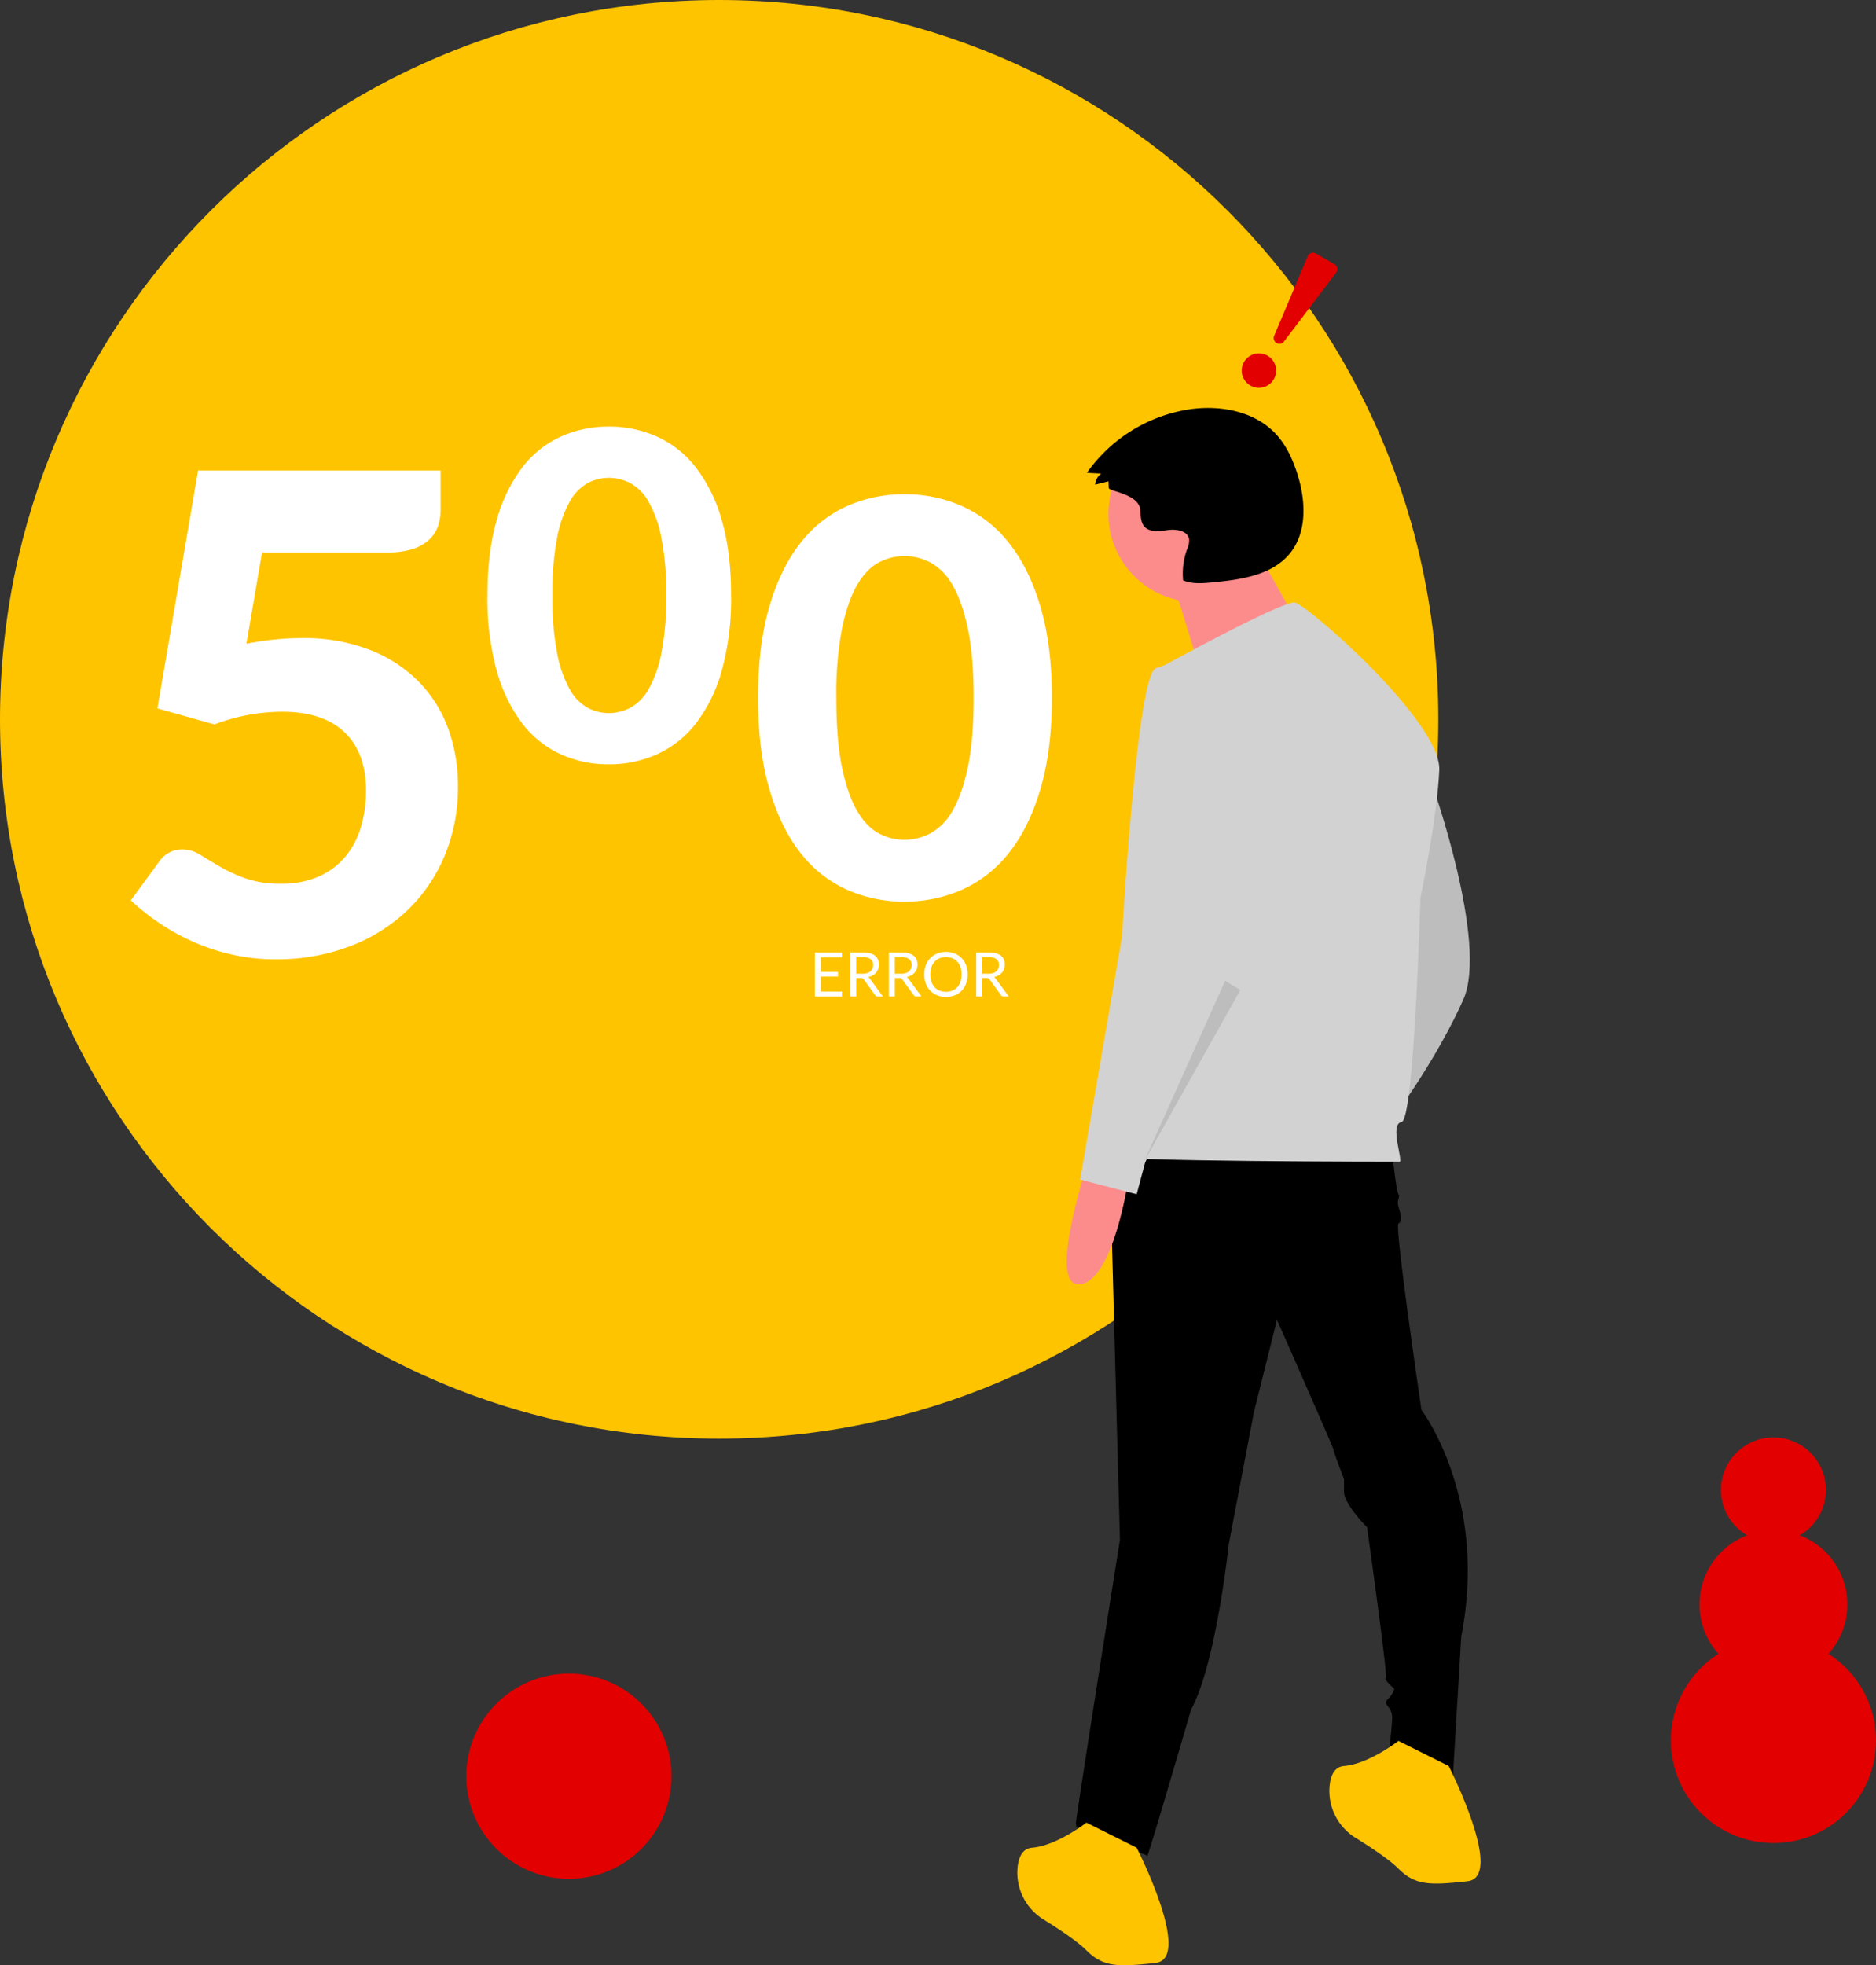 <svg xmlns="http://www.w3.org/2000/svg" width="653.945" height="684.899" viewBox="0 0 653.945 684.899"><rect x="0" y="0" width="653.945" height="684.899" fill="#333333" stroke="none"/><defs><style>.a{fill:#ffc400;}.b{fill:#d2d2d2;}.c{opacity:0.1;}.d{fill:#fff;}.e{fill:#fc8c8c;}.f{fill:#e20000;}</style></defs><path class="a" d="M250.686,0c138.45,0,250.686,112.236,250.686,250.686S389.136,501.371,250.686,501.371,0,389.136,0,250.686,112.236,0,250.686,0Z"/><path class="b" d="M394.232,361.232s19.709,55.477,10.949,75.186-22.629,38.688-22.629,38.688S387.662,364.882,394.232,361.232Z" transform="translate(104.919 -88.112)"/><path class="c" d="M394.232,361.232s19.709,55.477,10.949,75.186-22.629,38.688-22.629,38.688S387.662,364.882,394.232,361.232Z" transform="translate(104.919 -88.112)"/><path d="M493.641,515.451s1.46,13.869,2.19,14.6-.73,2.19,0,4.38,1.46,5.11,0,5.84,8.03,64.966,8.03,64.966,23.359,30.658,13.869,78.836l-2.92,48.907s-22.629,1.46-22.629-6.57a133.734,133.734,0,0,0,1.46-13.869c0-4.38-3.65-4.38-1.46-6.57s2.19-3.65,2.19-3.65-3.65-2.92-2.92-3.65-6.57-52.557-6.57-52.557-8.03-8.03-8.03-12.409v-4.38s-3.65-9.49-3.65-10.22-19.709-45.257-19.709-45.257l-8.03,32.118-8.76,45.987s-4.38,41.608-13.139,57.667c0,0-15.329,52.557-15.329,51.1s-25.549-5.11-24.819-11.679,15.329-98.545,15.329-98.545l-3.65-136.5Z" transform="translate(-8.359 -113.858)"/><path class="a" d="M419.657,771.2s19.709,38.688,6.57,40.148-18.249,1.46-24.089-4.38c-3.193-3.193-9.658-7.476-14.863-10.7a19.221,19.221,0,0,1-9.12-18.277c.385-3.571,1.719-6.514,5-6.788,8.76-.73,18.979-8.76,18.979-8.76Z" transform="translate(85.334 -155.731)"/><path class="a" d="M550.468,805.442s19.709,38.688,6.57,40.148-18.249,1.46-24.089-4.38c-3.193-3.193-9.658-7.476-14.863-10.7a19.221,19.221,0,0,1-9.12-18.277c.385-3.571,1.719-6.514,5-6.788,8.76-.73,18.979-8.759,18.979-8.759Z" transform="translate(-154.241 -161.502)"/><path class="d" d="M89.3-83.483a93.719,93.719,0,0,1-3.254,26.194,53.913,53.913,0,0,1-8.969,18.375A35.955,35.955,0,0,1,63.539-28.119a40.487,40.487,0,0,1-16.867,3.532,40.216,40.216,0,0,1-16.827-3.532A35.4,35.4,0,0,1,16.43-38.914,54.3,54.3,0,0,1,7.58-57.289,94.81,94.81,0,0,1,4.365-83.483q0-15.081,3.215-26.154a54.323,54.323,0,0,1,8.85-18.336,35.4,35.4,0,0,1,13.414-10.795A40.217,40.217,0,0,1,46.672-142.3a40.487,40.487,0,0,1,16.867,3.532,35.954,35.954,0,0,1,13.533,10.795,53.941,53.941,0,0,1,8.969,18.336Q89.3-98.564,89.3-83.483Zm-22.622,0a98.5,98.5,0,0,0-1.707-20.161,41.432,41.432,0,0,0-4.485-12.541,16.342,16.342,0,0,0-6.39-6.429,16.269,16.269,0,0,0-7.422-1.826,15.793,15.793,0,0,0-7.342,1.826,16.3,16.3,0,0,0-6.271,6.429,41.564,41.564,0,0,0-4.405,12.541,100.779,100.779,0,0,0-1.667,20.161,101.275,101.275,0,0,0,1.667,20.241A41.564,41.564,0,0,0,33.059-50.7a16.3,16.3,0,0,0,6.271,6.429,15.793,15.793,0,0,0,7.342,1.826,16.269,16.269,0,0,0,7.422-1.826,16.342,16.342,0,0,0,6.39-6.429,41.432,41.432,0,0,0,4.485-12.541A98.984,98.984,0,0,0,66.674-83.483Z" transform="translate(165.554 290.966)"/><path class="d" d="M47.671-80.357a100.428,100.428,0,0,1,10.046-1.51q4.82-.465,9.349-.465a63.476,63.476,0,0,1,23.4,4.007A48.957,48.957,0,0,1,107.538-67.35a45.312,45.312,0,0,1,10.394,16.375,57.722,57.722,0,0,1,3.484,20.207,61.633,61.633,0,0,1-4.762,24.562,56.565,56.565,0,0,1-13.181,19.046A59.521,59.521,0,0,1,83.382,25.209,71.517,71.517,0,0,1,57.89,29.622a68.155,68.155,0,0,1-15.33-1.684,73.288,73.288,0,0,1-13.646-4.529,76.951,76.951,0,0,1-11.788-6.562A78.19,78.19,0,0,1,7.372,9.066L17.243-4.405a9.638,9.638,0,0,1,8.129-4.3,11.619,11.619,0,0,1,6.155,1.858q3.019,1.858,6.852,4.123A53.608,53.608,0,0,0,47.322,1.4,36.539,36.539,0,0,0,59.749,3.259,31.878,31.878,0,0,0,72.872.763,25.413,25.413,0,0,0,82.1-6.089a28.719,28.719,0,0,0,5.458-10.336,44.32,44.32,0,0,0,1.8-12.833q0-13.123-7.491-20.265T60.1-56.666a67.153,67.153,0,0,0-23.575,4.413L16.663-57.827l14.168-82.92h84.546v13.472a17.827,17.827,0,0,1-.987,6.1,11.66,11.66,0,0,1-3.252,4.762,15.424,15.424,0,0,1-5.807,3.136,29.394,29.394,0,0,1-8.652,1.1H53.129Z" transform="translate(38.22 304.715)"/><path class="d" d="M106.794-71.365q0,18.188-3.925,31.59T92.052-17.614A43.362,43.362,0,0,1,75.73-4.595,48.828,48.828,0,0,1,55.388-.335a48.5,48.5,0,0,1-20.294-4.26A42.691,42.691,0,0,1,18.916-17.614q-6.8-8.759-10.674-22.161T4.365-71.365q0-18.188,3.877-31.542T18.916-125.02a42.691,42.691,0,0,1,16.178-13.019,48.5,48.5,0,0,1,20.294-4.26,48.828,48.828,0,0,1,20.342,4.26A43.362,43.362,0,0,1,92.052-125.02q6.892,8.759,10.817,22.113T106.794-71.365Zm-27.282,0q0-14.742-2.058-24.315T72.044-110.8a19.709,19.709,0,0,0-7.706-7.754,19.621,19.621,0,0,0-8.951-2.2,19.047,19.047,0,0,0-8.855,2.2q-4.26,2.2-7.562,7.754T33.658-95.68a121.543,121.543,0,0,0-2.01,24.315q0,14.838,2.01,24.411t5.313,15.125q3.3,5.552,7.562,7.754a19.047,19.047,0,0,0,8.855,2.2,19.621,19.621,0,0,0,8.951-2.2,19.709,19.709,0,0,0,7.706-7.754q3.35-5.552,5.409-15.125T79.511-71.365Z" transform="translate(259.877 314.547)"/><ellipse class="e" cx="30.685" cy="30.685" rx="30.685" ry="30.685" transform="translate(386.372 148.439)"/><path class="e" d="M473.827,260.308s21.918,40.329,23.671,40.329-39.452,13.151-39.452,13.151-11.4-38.575-13.151-42.082Z" transform="translate(-37.044 -71.102)"/><path class="b" d="M413.607,308.647s43.8-24.089,48.177-23.359,51.1,41.608,50.367,58.4-6.57,44.528-6.57,44.528-2.19,77.376-6.57,78.106.73,13.869-.73,13.869-102.194,0-102.924-2.19S413.607,308.647,413.607,308.647Z" transform="translate(-10.445 -75.31)"/><path class="e" d="M532.587,521.892s-13.869,42.338-2.19,40.878,16.789-36.5,16.789-36.5Z" transform="translate(-153.879 -115.189)"/><path class="b" d="M510.128,310.3s27.009,5.84,22.629,42.338-12.409,73-12.409,73l-27.009,59.127-2.92,10.949L470.71,490.6l14.6-84.675s5.11-90.515,11.679-93.435A28.269,28.269,0,0,1,510.128,310.3Z" transform="translate(-94.192 -79.515)"/><path class="c" d="M311.079,414.306,277.5,474.162l28.29-63.072Z" transform="translate(121.281 -69.284)"/><path d="M459.921,231.656l-.1-2.345-4.665,1.161a5.213,5.213,0,0,1,2.09-3.837l-4.969-.278a53.61,53.61,0,0,1,35.856-22.16c10.747-1.558,22.714.7,30.084,8.672,3.575,3.869,5.821,8.789,7.419,13.808,2.943,9.244,3.542,20.264-2.594,27.779-6.237,7.637-17.13,9.133-26.944,10.078-3.453.333-7.072.642-10.272-.7A24.711,24.711,0,0,1,487.2,253a7.222,7.222,0,0,0,.731-3.453c-.436-2.92-4.331-3.655-7.257-3.261s-6.444,1-8.366-1.242c-1.324-1.543-1.246-3.791-1.421-5.817C470.408,233.709,459.971,232.813,459.921,231.656Z" transform="translate(-73.412 -61.568)"/><ellipse class="f" cx="35.753" cy="35.753" rx="35.753" ry="35.753" transform="translate(162.551 583.27)"/><ellipse class="f" cx="35.753" cy="35.753" rx="35.753" ry="35.753" transform="translate(582.439 570.798)"/><ellipse class="f" cx="25.775" cy="25.775" rx="25.775" ry="25.775" transform="translate(592.416 533.383)"/><ellipse class="f" cx="18.292" cy="18.292" rx="18.292" ry="18.292" transform="translate(599.9 500.956)"/><path class="d" d="M11.305-.652l-.011,1.694H1.83v-15.36h9.464v1.694H3.909v5.1H9.89v1.629H3.909V-.652Zm7.16-6.227a5.257,5.257,0,0,0,1.592-.22,3.26,3.26,0,0,0,1.158-.622,2.579,2.579,0,0,0,.7-.959,3.133,3.133,0,0,0,.236-1.233,2.454,2.454,0,0,0-.9-2.069,4.374,4.374,0,0,0-2.7-.7H16.279v5.8Zm7.1,7.921H23.717A.909.909,0,0,1,22.881.6L18.894-4.886a1.182,1.182,0,0,0-.391-.37,1.425,1.425,0,0,0-.648-.113H16.279v6.41H14.21v-15.36h4.341a9.485,9.485,0,0,1,2.519.295,4.807,4.807,0,0,1,1.752.852,3.412,3.412,0,0,1,1.024,1.345,4.5,4.5,0,0,1,.332,1.763,4.42,4.42,0,0,1-.257,1.522,4.02,4.02,0,0,1-.745,1.27,4.457,4.457,0,0,1-1.19.959,5.89,5.89,0,0,1-1.592.6,2.054,2.054,0,0,1,.686.654ZM31.9-6.88a5.257,5.257,0,0,0,1.592-.22,3.261,3.261,0,0,0,1.158-.622,2.579,2.579,0,0,0,.7-.959,3.132,3.132,0,0,0,.236-1.233,2.454,2.454,0,0,0-.9-2.069,4.374,4.374,0,0,0-2.7-.7H29.709v5.8Zm7.1,7.921H37.148A.909.909,0,0,1,36.311.6L32.324-4.886a1.182,1.182,0,0,0-.391-.37,1.425,1.425,0,0,0-.648-.113H29.709v6.41H27.64v-15.36h4.341a9.485,9.485,0,0,1,2.519.295,4.807,4.807,0,0,1,1.752.852,3.412,3.412,0,0,1,1.024,1.345,4.5,4.5,0,0,1,.332,1.763,4.42,4.42,0,0,1-.257,1.522,4.02,4.02,0,0,1-.745,1.27,4.457,4.457,0,0,1-1.19.959,5.89,5.89,0,0,1-1.592.6,2.054,2.054,0,0,1,.686.654ZM55.112-6.633a8.866,8.866,0,0,1-.547,3.167A7.253,7.253,0,0,1,53.022-.985a6.9,6.9,0,0,1-2.4,1.613,8.078,8.078,0,0,1-3.092.573A8.038,8.038,0,0,1,44.447.628a6.91,6.91,0,0,1-2.39-1.613,7.253,7.253,0,0,1-1.543-2.481,8.866,8.866,0,0,1-.547-3.167A8.866,8.866,0,0,1,40.513-9.8a7.311,7.311,0,0,1,1.543-2.487,6.936,6.936,0,0,1,2.39-1.624,7.973,7.973,0,0,1,3.087-.579,8.013,8.013,0,0,1,3.092.579,6.924,6.924,0,0,1,2.4,1.624A7.311,7.311,0,0,1,54.565-9.8,8.866,8.866,0,0,1,55.112-6.633Zm-2.133,0a7.806,7.806,0,0,0-.386-2.54,5.373,5.373,0,0,0-1.093-1.9,4.744,4.744,0,0,0-1.715-1.2,5.822,5.822,0,0,0-2.251-.418,5.793,5.793,0,0,0-2.24.418,4.8,4.8,0,0,0-1.72,1.2,5.329,5.329,0,0,0-1.1,1.9,7.806,7.806,0,0,0-.386,2.54A7.757,7.757,0,0,0,42.475-4.1a5.336,5.336,0,0,0,1.1,1.9,4.738,4.738,0,0,0,1.72,1.19,5.859,5.859,0,0,0,2.24.413,5.888,5.888,0,0,0,2.251-.413A4.688,4.688,0,0,0,51.5-2.2a5.38,5.38,0,0,0,1.093-1.9A7.757,7.757,0,0,0,52.979-6.633Zm9.357-.247a5.257,5.257,0,0,0,1.592-.22,3.261,3.261,0,0,0,1.158-.622,2.579,2.579,0,0,0,.7-.959,3.133,3.133,0,0,0,.236-1.233,2.454,2.454,0,0,0-.9-2.069,4.373,4.373,0,0,0-2.7-.7H60.149v5.8Zm7.1,7.921H67.588A.909.909,0,0,1,66.752.6L62.765-4.886a1.182,1.182,0,0,0-.391-.37,1.425,1.425,0,0,0-.648-.113H60.149v6.41H58.081v-15.36h4.341a9.485,9.485,0,0,1,2.519.295,4.807,4.807,0,0,1,1.752.852,3.412,3.412,0,0,1,1.024,1.345,4.5,4.5,0,0,1,.332,1.763,4.42,4.42,0,0,1-.257,1.522,4.02,4.02,0,0,1-.745,1.27,4.457,4.457,0,0,1-1.19.959,5.89,5.89,0,0,1-1.592.6,2.054,2.054,0,0,1,.686.654Z" transform="translate(282.204 346.239)"/><path class="f" d="M5.523,47.461a5.995,5.995,0,1,1,2.342.479A6,6,0,0,1,5.523,47.461Zm7.65-17.634,11.7-27.74a2,2,0,0,1,2.843-.955l6.468,3.735a2,2,0,0,1,.594,2.939L16.611,31.813a1.921,1.921,0,0,1-1.556.809A2.006,2.006,0,0,1,13.172,29.827Z" transform="translate(430.976 87.215)"/></svg>